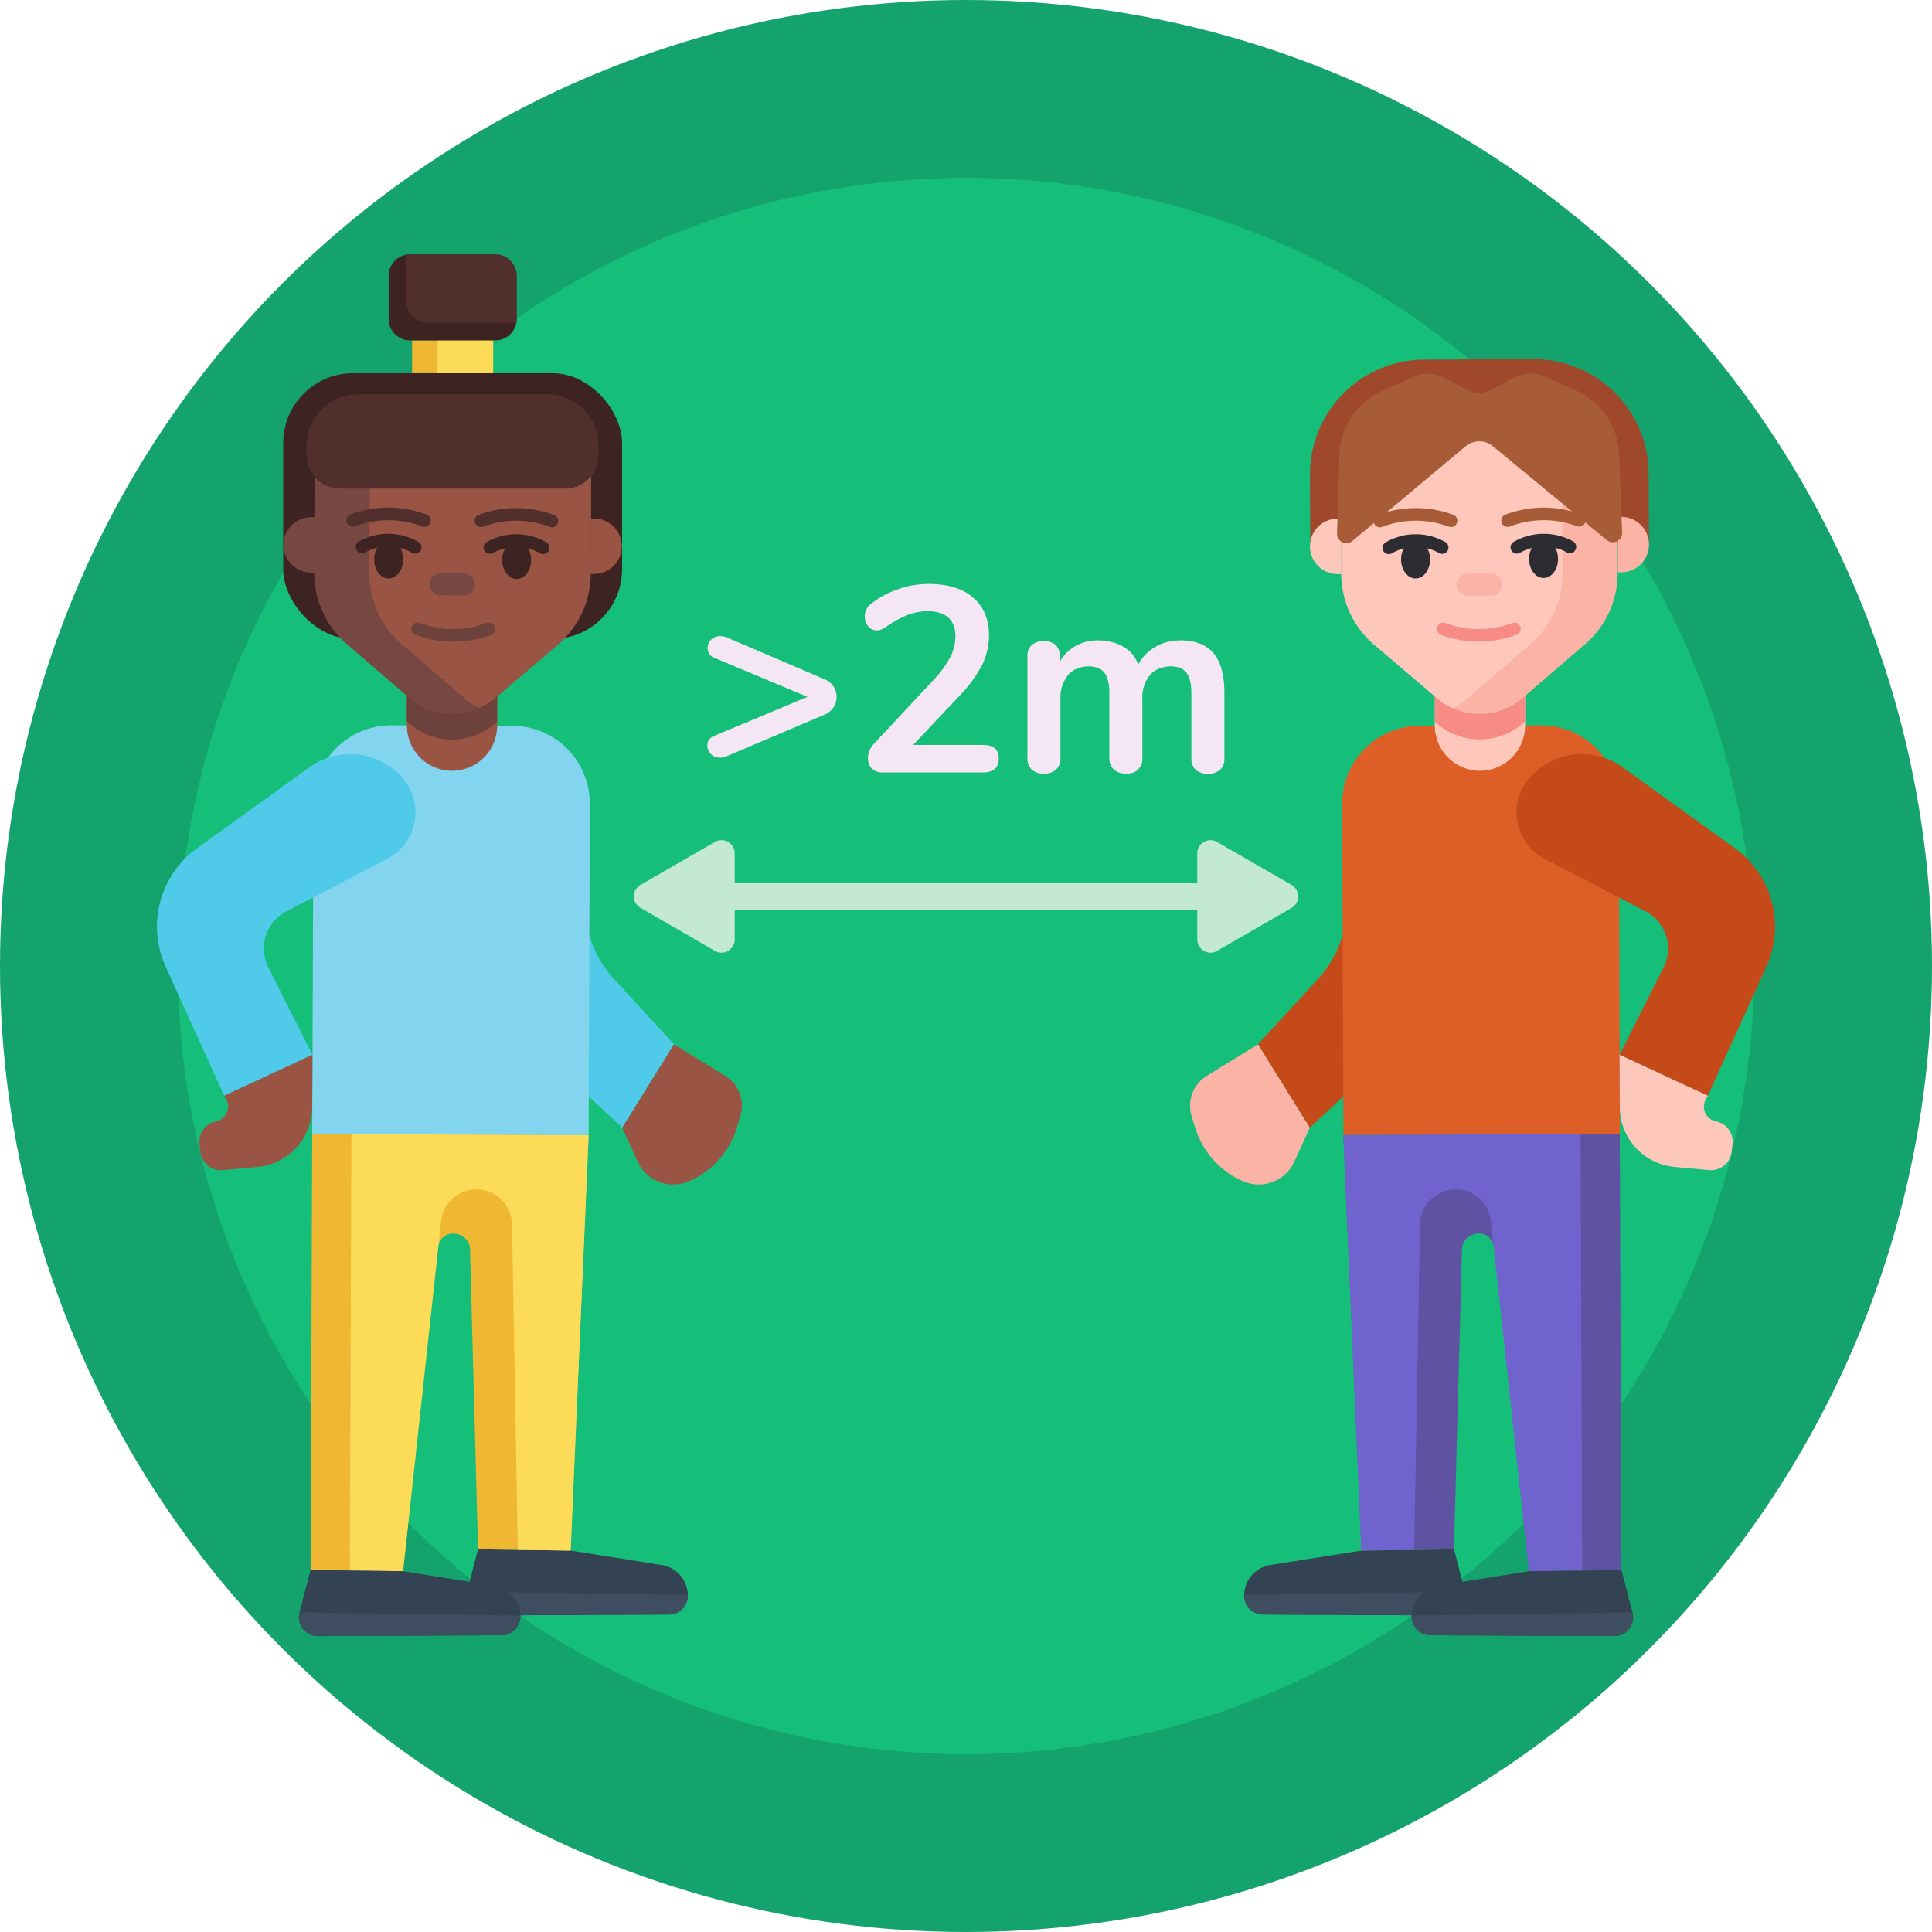 <svg id="Icons" height="512" viewBox="0 0 512 512" width="512" xmlns="http://www.w3.org/2000/svg"><circle cx="256" cy="256" fill="#14a36d" r="256"/><circle cx="256" cy="256" fill="#15be79" r="208.88"/><path d="m334.72 427.86 48.6.24a5.06 5.06 0 0 0 4.91-6.31l-2.9-11.2-24.5.32-24.16 3.83a6.91 6.91 0 0 0 -.79.16 8.25 8.25 0 0 0 -6.17 7.77 5 5 0 0 0 5.01 5.19z" fill="#334353"/><path d="m334.72 427.86 48.6.24a5.06 5.06 0 0 0 4.91-6.31l-58.52.88a5 5 0 0 0 5.01 5.19z" fill="#3e4e60"/><path d="m356 300.8 73.26-.27.43 115.54-10.4.14-14.1.18-9.2-85.6c0-.19-.06-.38-.1-.57a5.1 5.1 0 0 0 -.38-1.08c-1.94-3.92-8-2.35-8.07 2l-2.13 79.45-24.5.32z" fill="#6052a3"/><path d="m356 300.8 62.87-.23.42 115.64-14.1.18-10.09-92.76a9.43 9.43 0 0 0 -9.3-8.41 9.43 9.43 0 0 0 -9.49 9.26l-1.54 86.25-14 .18z" fill="#7063ce"/><path d="m379.1 433.35 48.61.23a5 5 0 0 0 4.9-6.3l-2.9-11.21-24.5.32-24.15 3.84a7.08 7.08 0 0 0 -.8.16 8.24 8.24 0 0 0 -6.16 7.76 5 5 0 0 0 5 5.2z" fill="#334353"/><path d="m379.1 433.35 48.61.23a5 5 0 0 0 4.9-6.3l-58.51.87a5 5 0 0 0 5 5.2z" fill="#3e4e60"/><path d="m375.48 197.37a13.9 13.9 0 0 0 -17.72 13l-.8 30.1a29.24 29.24 0 0 1 -7.7 19l-15.89 17.29 13.73 22.09 27.73-25.73a32.44 32.44 0 0 0 10.17-20.43l3.55-34.44a18.45 18.45 0 0 0 -13.07-20.88z" fill="#c44a1a"/><path d="m333.37 276.76-13.6 8.39a9.25 9.25 0 0 0 -4 10.53l.9 3a22.78 22.78 0 0 0 12.77 14.37 10.37 10.37 0 0 0 13.56-5.18l4.11-9z" fill="#fbb3a5"/><path d="m355.69 213 .33 87.78 73.26-.28-.28-87.74a20.59 20.59 0 0 0 -20.67-20.53l-32.07.12a20.6 20.6 0 0 0 -20.57 20.65z" fill="#dd5e26"/><path d="m405.47 206a13.89 13.89 0 0 0 3.91 21.62l26.71 13.9a11.1 11.1 0 0 1 4.79 14.84l-11.68 23.17 23.39 10.86 15.54-34.3a25.56 25.56 0 0 0 -8.34-31.27l-29.79-21.49a18.45 18.45 0 0 0 -24.53 2.67z" fill="#c44a1a"/><path d="m429.2 279.53.06 13.81a16 16 0 0 0 14.55 15.92l9.08.84a5.53 5.53 0 0 0 6-4.82l.25-2a5.51 5.51 0 0 0 -4.37-6.09 4 4 0 0 1 -2.64-6l.47-.8z" fill="#fdc8bb"/><path d="m377.54 95.34h28.88a30.44 30.44 0 0 1 30.44 30.44v18.78a0 0 0 0 1 0 0h-89.76a0 0 0 0 1 0 0v-18.78a30.44 30.44 0 0 1 30.44-30.44z" fill="#9f482c" transform="matrix(1 -.004 .004 1 -.45 1.47)"/><path d="m380.24 184.49v7.85a12 12 0 0 0 12 11.93 12 12 0 0 0 11.93-12v-7.85z" fill="#fdc8bb"/><path d="m380.24 184.49v6.78a17.29 17.29 0 0 0 5.55 3.49 17.48 17.48 0 0 0 18.41-3.58v-6.78z" fill="#f78c87"/><path d="m355.36 126 .1 26.06a24.82 24.82 0 0 0 8.75 18.81l16 13.63a17 17 0 0 0 4.7 3.12l.86.37a17.54 17.54 0 0 0 18.41-3.58l15.93-13.75a24.82 24.82 0 0 0 8.59-18.88l-.1-26.05a17.44 17.44 0 0 0 -17.5-17.39l-38.38.15a17.45 17.45 0 0 0 -17.36 17.51z" fill="#fbb3a5"/><path d="m355.36 126 .1 26.06a24.82 24.82 0 0 0 8.75 18.81l16 13.63a17 17 0 0 0 4.7 3.12 17.22 17.22 0 0 0 4.67-3.15l15.93-13.76a24.77 24.77 0 0 0 8.59-18.87l-.1-26.07a17.45 17.45 0 0 0 -17.51-17.38l-23.78.09a17.45 17.45 0 0 0 -17.35 17.52z" fill="#fdc8bb"/><path d="m347.19 137.37h.9a7.35 7.35 0 0 1 7.35 7.35 7.35 7.35 0 0 1 -7.35 7.35h-.9a0 0 0 0 1 0 0v-14.7a0 0 0 0 1 0 0z" fill="#fdc8bb" transform="matrix(-1 .004 -.004 -1 703.17 288.12)"/><path d="m428.71 137.07h.9a7.35 7.35 0 0 1 7.35 7.35 7.35 7.35 0 0 1 -7.35 7.35h-.9a0 0 0 0 1 0 0v-14.7a0 0 0 0 1 0 0z" fill="#fbb3a5" transform="matrix(1 -.004 .004 1 -.54 1.62)"/><rect fill="#fbb3a5" height="5.84" rx="2.92" transform="matrix(-1 .004 -.004 -1 784.8 308.19)" width="12.12" x="386.05" y="151.91"/><g fill="#2d2c33"><ellipse cx="375.1" cy="148.36" rx="3.84" ry="5.03" transform="matrix(1 -.004 .004 1 -.55 1.41)"/><ellipse cx="409.02" cy="148.24" rx="3.84" ry="5.03" transform="matrix(1 -.004 .004 1 -.55 1.53)"/><path d="m368.06 146.84a1.57 1.57 0 0 0 .81-.22 12.7 12.7 0 0 1 12.52-.06 1.67 1.67 0 1 0 1.61-2.93 15.9 15.9 0 0 0 -15.76.08 1.67 1.67 0 0 0 .82 3.13z"/><path d="m402 146.71a1.72 1.72 0 0 0 .81-.21 12.65 12.65 0 0 1 12.52-.06 1.68 1.68 0 0 0 1.61-2.94 16 16 0 0 0 -15.77.08 1.67 1.67 0 0 0 .83 3.13z"/></g><path d="m365.66 139.75a1.81 1.81 0 0 0 .6-.11 25.13 25.13 0 0 1 17.7-.08 1.67 1.67 0 1 0 1.17-3.13 27.86 27.86 0 0 0 -10-1.78 28.26 28.26 0 0 0 -10.05 1.86 1.68 1.68 0 0 0 .61 3.24z" fill="#a75c37"/><path d="m399.56 139.62a1.76 1.76 0 0 0 .59-.11 25.13 25.13 0 0 1 17.7-.08 1.67 1.67 0 1 0 1.15-3.13 28.53 28.53 0 0 0 -20.08.09 1.67 1.67 0 0 0 .61 3.23z" fill="#a75c37"/><path d="m401.34 165a1.81 1.81 0 0 0 -.6.11 25.2 25.2 0 0 1 -17.7 0 1.67 1.67 0 1 0 -1.18 3.13 28.53 28.53 0 0 0 20.08-.05 1.68 1.68 0 0 0 -.6-3.24z" fill="#f78c87"/><path d="m401.22 100.06-6.22 3.32a6.53 6.53 0 0 1 -6.09 0l-6.26-3.27a9.34 9.34 0 0 0 -8.14-.24l-8.2 3.7a19.29 19.29 0 0 0 -11.34 17l-.64 20.79a2.48 2.48 0 0 0 4.07 2l30-25.09a5.66 5.66 0 0 1 7.24 0l30.18 24.87a2.48 2.48 0 0 0 4.06-2l-.8-20.78a19.27 19.27 0 0 0 -11.46-16.89l-8.23-3.64a9.3 9.3 0 0 0 -8.17.23z" fill="#a75c37"/><path d="m177.28 427.86-48.6.24a5.06 5.06 0 0 1 -4.91-6.31l2.9-11.2 24.5.32 24.16 3.83a6.91 6.91 0 0 1 .79.16 8.25 8.25 0 0 1 6.17 7.77 5 5 0 0 1 -5.01 5.19z" fill="#334353"/><path d="m177.28 427.86-48.6.24a5.06 5.06 0 0 1 -4.91-6.31l58.52.88a5 5 0 0 1 -5.01 5.19z" fill="#3e4e60"/><path d="m156 300.8-73.26-.27-.43 115.54 10.4.14 14.1.18 9.2-85.6c0-.19.06-.38.1-.57a5.1 5.1 0 0 1 .38-1.08c1.94-3.92 8-2.35 8.07 2l2.13 79.45 24.5.32z" fill="#efb732"/><path d="m156 300.8-62.87-.23-.42 115.64 14.1.18 10.09-92.76a9.43 9.43 0 0 1 9.3-8.41 9.43 9.43 0 0 1 9.49 9.26l1.54 86.25 14 .18z" fill="#fbdb58"/><path d="m132.9 433.35-48.61.23a5 5 0 0 1 -4.9-6.3l2.9-11.21 24.5.32 24.15 3.84a7.08 7.08 0 0 1 .8.16 8.24 8.24 0 0 1 6.16 7.76 5 5 0 0 1 -5 5.2z" fill="#334353"/><path d="m132.9 433.35-48.61.23a5 5 0 0 1 -4.9-6.3l58.51.87a5 5 0 0 1 -5 5.2z" fill="#3e4e60"/><path d="m136.52 197.37a13.9 13.9 0 0 1 17.72 13l.8 30.1a29.24 29.24 0 0 0 7.7 19l15.89 17.29-13.73 22.09-27.73-25.73a32.44 32.44 0 0 1 -10.17-20.43l-3.55-34.44a18.45 18.45 0 0 1 13.07-20.88z" fill="#4fcae8"/><path d="m178.63 276.76 13.6 8.39a9.25 9.25 0 0 1 4 10.53l-.9 3a22.78 22.78 0 0 1 -12.77 14.37 10.37 10.37 0 0 1 -13.56-5.18l-4.11-9z" fill="#995444"/><path d="m156.31 213-.31 87.81-73.26-.28.33-87.77a20.59 20.59 0 0 1 20.67-20.53l32.07.12a20.6 20.6 0 0 1 20.5 20.65z" fill="#83d5ef"/><path d="m106.53 206a13.89 13.89 0 0 1 -3.91 21.62l-26.71 13.9a11.1 11.1 0 0 0 -4.79 14.84l11.68 23.17-23.39 10.86-15.54-34.3a25.56 25.56 0 0 1 8.34-31.27l29.79-21.49a18.45 18.45 0 0 1 24.53 2.67z" fill="#4fcae8"/><path d="m82.8 279.53-.06 13.81a16 16 0 0 1 -14.55 15.92l-9.08.84a5.53 5.53 0 0 1 -6-4.82l-.25-2a5.51 5.51 0 0 1 4.37-6.09 4 4 0 0 0 2.64-6l-.47-.8z" fill="#995444"/><rect fill="#3d2322" height="70.43" rx="18.51" width="89.81" x="75.05" y="98.9"/><path d="m109.21 90.21h21.48v8.69h-21.48z" fill="#efb732"/><path d="m115.96 90.21h14.73v8.69h-14.73z" fill="#fbdb58"/><path d="m136.91 73.06v11.51a5.26 5.26 0 0 1 -.07.89 5.64 5.64 0 0 1 -5.57 4.75h-22.62a5.65 5.65 0 0 1 -5.65-5.64v-11.51a5.65 5.65 0 0 1 4.75-5.57 6.69 6.69 0 0 1 .9-.07h22.62a5.65 5.65 0 0 1 5.64 5.64z" fill="#3d2322"/><path d="m136.91 73.06v11.51a5.26 5.26 0 0 1 -.07.89 5.26 5.26 0 0 1 -.89.07h-22.63a5.64 5.64 0 0 1 -5.64-5.64v-11.5a6.56 6.56 0 0 1 .07-.9 6.69 6.69 0 0 1 .9-.07h22.62a5.65 5.65 0 0 1 5.64 5.64z" fill="#512f2d"/><path d="m131.76 184.49v7.85a12 12 0 0 1 -12 11.93 12 12 0 0 1 -11.93-12v-7.85z" fill="#995444"/><path d="m131.76 184.49v6.78a17.29 17.29 0 0 1 -5.55 3.49 17.48 17.48 0 0 1 -18.41-3.58v-6.78z" fill="#6d413c"/><path d="m156.64 126-.1 26.06a24.82 24.82 0 0 1 -8.75 18.81l-16 13.63a17 17 0 0 1 -4.7 3.12l-.86.37a17.54 17.54 0 0 1 -18.41-3.58l-15.96-13.76a24.82 24.82 0 0 1 -8.59-18.88l.1-26.05a17.44 17.44 0 0 1 17.5-17.39l38.38.15a17.45 17.45 0 0 1 17.39 17.52z" fill="#774742"/><path d="m156.64 126-.1 26.06a24.82 24.82 0 0 1 -8.75 18.81l-16 13.63a17 17 0 0 1 -4.7 3.12 17.22 17.22 0 0 1 -4.67-3.15l-15.96-13.77a24.77 24.77 0 0 1 -8.59-18.87l.13-26.06a17.45 17.45 0 0 1 17.51-17.38l23.78.09a17.45 17.45 0 0 1 17.35 17.52z" fill="#995444"/><path d="m156.56 137.37h.9a7.35 7.35 0 0 1 7.35 7.35 7.35 7.35 0 0 1 -7.35 7.35h-.9a0 0 0 0 1 0 0v-14.7a0 0 0 0 1 0 0z" fill="#995444" transform="matrix(1 .004 -.004 1 .54 -.6)"/><path d="m75 137.07h.9a7.35 7.35 0 0 1 7.35 7.35 7.35 7.35 0 0 1 -7.35 7.35h-.9a0 0 0 0 1 0 0v-14.7a0 0 0 0 1 0 0z" fill="#774742" transform="matrix(-1 -.004 .004 -1 157.8 289.12)"/><rect fill="#774742" height="5.84" rx="2.92" transform="matrix(1 .004 -.004 1 .58 -.45)" width="12.12" x="113.83" y="151.91"/><ellipse cx="136.9" cy="148.36" fill="#3d2322" rx="5.03" ry="3.84" transform="matrix(.004 -1 1 .004 -11.98 284.71)"/><ellipse cx="102.98" cy="148.24" fill="#3d2322" rx="5.03" ry="3.84" transform="matrix(.004 -1 1 .004 -45.65 250.66)"/><path d="m143.94 146.84a1.57 1.57 0 0 1 -.81-.22 12.7 12.7 0 0 0 -12.52-.06 1.67 1.67 0 1 1 -1.61-2.93 15.9 15.9 0 0 1 15.76.08 1.67 1.67 0 0 1 -.82 3.13z" fill="#3d2322"/><path d="m110 146.71a1.72 1.72 0 0 1 -.81-.21 12.65 12.65 0 0 0 -12.52-.06 1.68 1.68 0 0 1 -1.61-2.94 16 16 0 0 1 15.77.08 1.67 1.67 0 0 1 -.83 3.13z" fill="#3d2322"/><path d="m146.34 139.75a1.81 1.81 0 0 1 -.6-.11 25.13 25.13 0 0 0 -17.7-.08 1.67 1.67 0 1 1 -1.17-3.13 27.86 27.86 0 0 1 10-1.78 28.26 28.26 0 0 1 10 1.86 1.68 1.68 0 0 1 -.61 3.24z" fill="#512f2d"/><path d="m112.44 139.62a1.76 1.76 0 0 1 -.59-.11 25.13 25.13 0 0 0 -17.7-.08 1.67 1.67 0 1 1 -1.15-3.13 28.53 28.53 0 0 1 20.08.09 1.67 1.67 0 0 1 -.61 3.23z" fill="#512f2d"/><path d="m110.66 165a1.81 1.81 0 0 1 .6.11 25.2 25.2 0 0 0 17.7 0 1.67 1.67 0 1 1 1.18 3.13 28.53 28.53 0 0 1 -20.08-.05 1.68 1.68 0 0 1 .6-3.24z" fill="#6d413c"/><path d="m94.89 104.48h50.11a13.61 13.61 0 0 1 13.61 13.61v2.57a8.82 8.82 0 0 1 -8.82 8.82h-59.7a8.82 8.82 0 0 1 -8.82-8.82v-2.57a13.61 13.61 0 0 1 13.61-13.61z" fill="#512f2d"/><path d="m342.27 234.52-19.73-11.39a3.5 3.5 0 0 0 -5.25 3v7.89h-122.58v-7.89a3.5 3.5 0 0 0 -5.25-3l-19.73 11.39a3.5 3.5 0 0 0 0 6.06l19.73 11.42a3.5 3.5 0 0 0 5.25-3v-7.89h122.58v7.89a3.5 3.5 0 0 0 5.25 3l19.73-11.39a3.5 3.5 0 0 0 0-6.09z" fill="#c3ead0"/><path d="m220.86 181.88a4.93 4.93 0 0 1 .84 2.8 4.87 4.87 0 0 1 -.84 2.83 5.21 5.21 0 0 1 -2.31 1.86l-26 11.06a4.2 4.2 0 0 1 -1.75.35 3.29 3.29 0 0 1 -2.34-.88 3 3 0 0 1 -1-2.27 2.66 2.66 0 0 1 1.75-2.59l24.79-10.36-24.71-10.36a2.66 2.66 0 0 1 -1.75-2.59 3 3 0 0 1 1-2.28 3.32 3.32 0 0 1 2.34-.87 5 5 0 0 1 1.75.35l26 11.13a4.7 4.7 0 0 1 2.23 1.82z" fill="#f4e6f4"/><path d="m264.68 201q0 3.7-4.2 3.71h-26.6a3.79 3.79 0 0 1 -2.87-1.09c-1.41-1.44-1.42-4.36.56-6.47l16-17.15a27.6 27.6 0 0 0 4.3-5.92c1.34-2.58 2.36-7.68-.52-10.39-2.39-2.15-7.05-2.18-10.95-.67a28.16 28.16 0 0 0 -5.43 3 8.33 8.33 0 0 1 -1.4.8 3 3 0 0 1 -3.46-.8 4.17 4.17 0 0 1 .73-6 24.42 24.42 0 0 1 7.21-3.89c5.6-2.12 15.07-2.09 19.77 2.21 4.94 3.93 5.36 11.82 2.49 17.81a35.47 35.47 0 0 1 -6.16 8.37l-12.15 12.9h18.48q4.2 0 4.2 3.58z" fill="#f4e6f4"/><path d="m321.48 173q3 3.33 3 10.75v17.22a3.92 3.92 0 0 1 -1.23 3.11 5.28 5.28 0 0 1 -6.3 0 4 4 0 0 1 -1.22-3.11v-17.27q0-3.85-1.37-5.5c-1.92-2.39-7.34-2.06-9.62.7a9.44 9.44 0 0 0 -2 6.41v15.61a3.92 3.92 0 0 1 -1.23 3.11c-2 1.88-7.61 1.37-7.52-3.11v-17.22q0-3.85-1.37-5.5c-1.91-2.39-7.34-2.07-9.59.7a9.59 9.59 0 0 0 -2 6.41v15.61a3.88 3.88 0 0 1 -1.26 3.11 5.22 5.22 0 0 1 -6.27 0 4 4 0 0 1 -1.22-3.11v-27.09a3.69 3.69 0 0 1 1.26-3 5.22 5.22 0 0 1 6.12 0 3.68 3.68 0 0 1 1.16 2.91v1.68a11 11 0 0 1 4.3-4.27c5.1-2.93 14.49-1.47 16.49 5a11.52 11.52 0 0 1 4.55-4.69c3.84-2.54 12-2.58 15.32 1.54z" fill="#f4e6f4"/></svg>